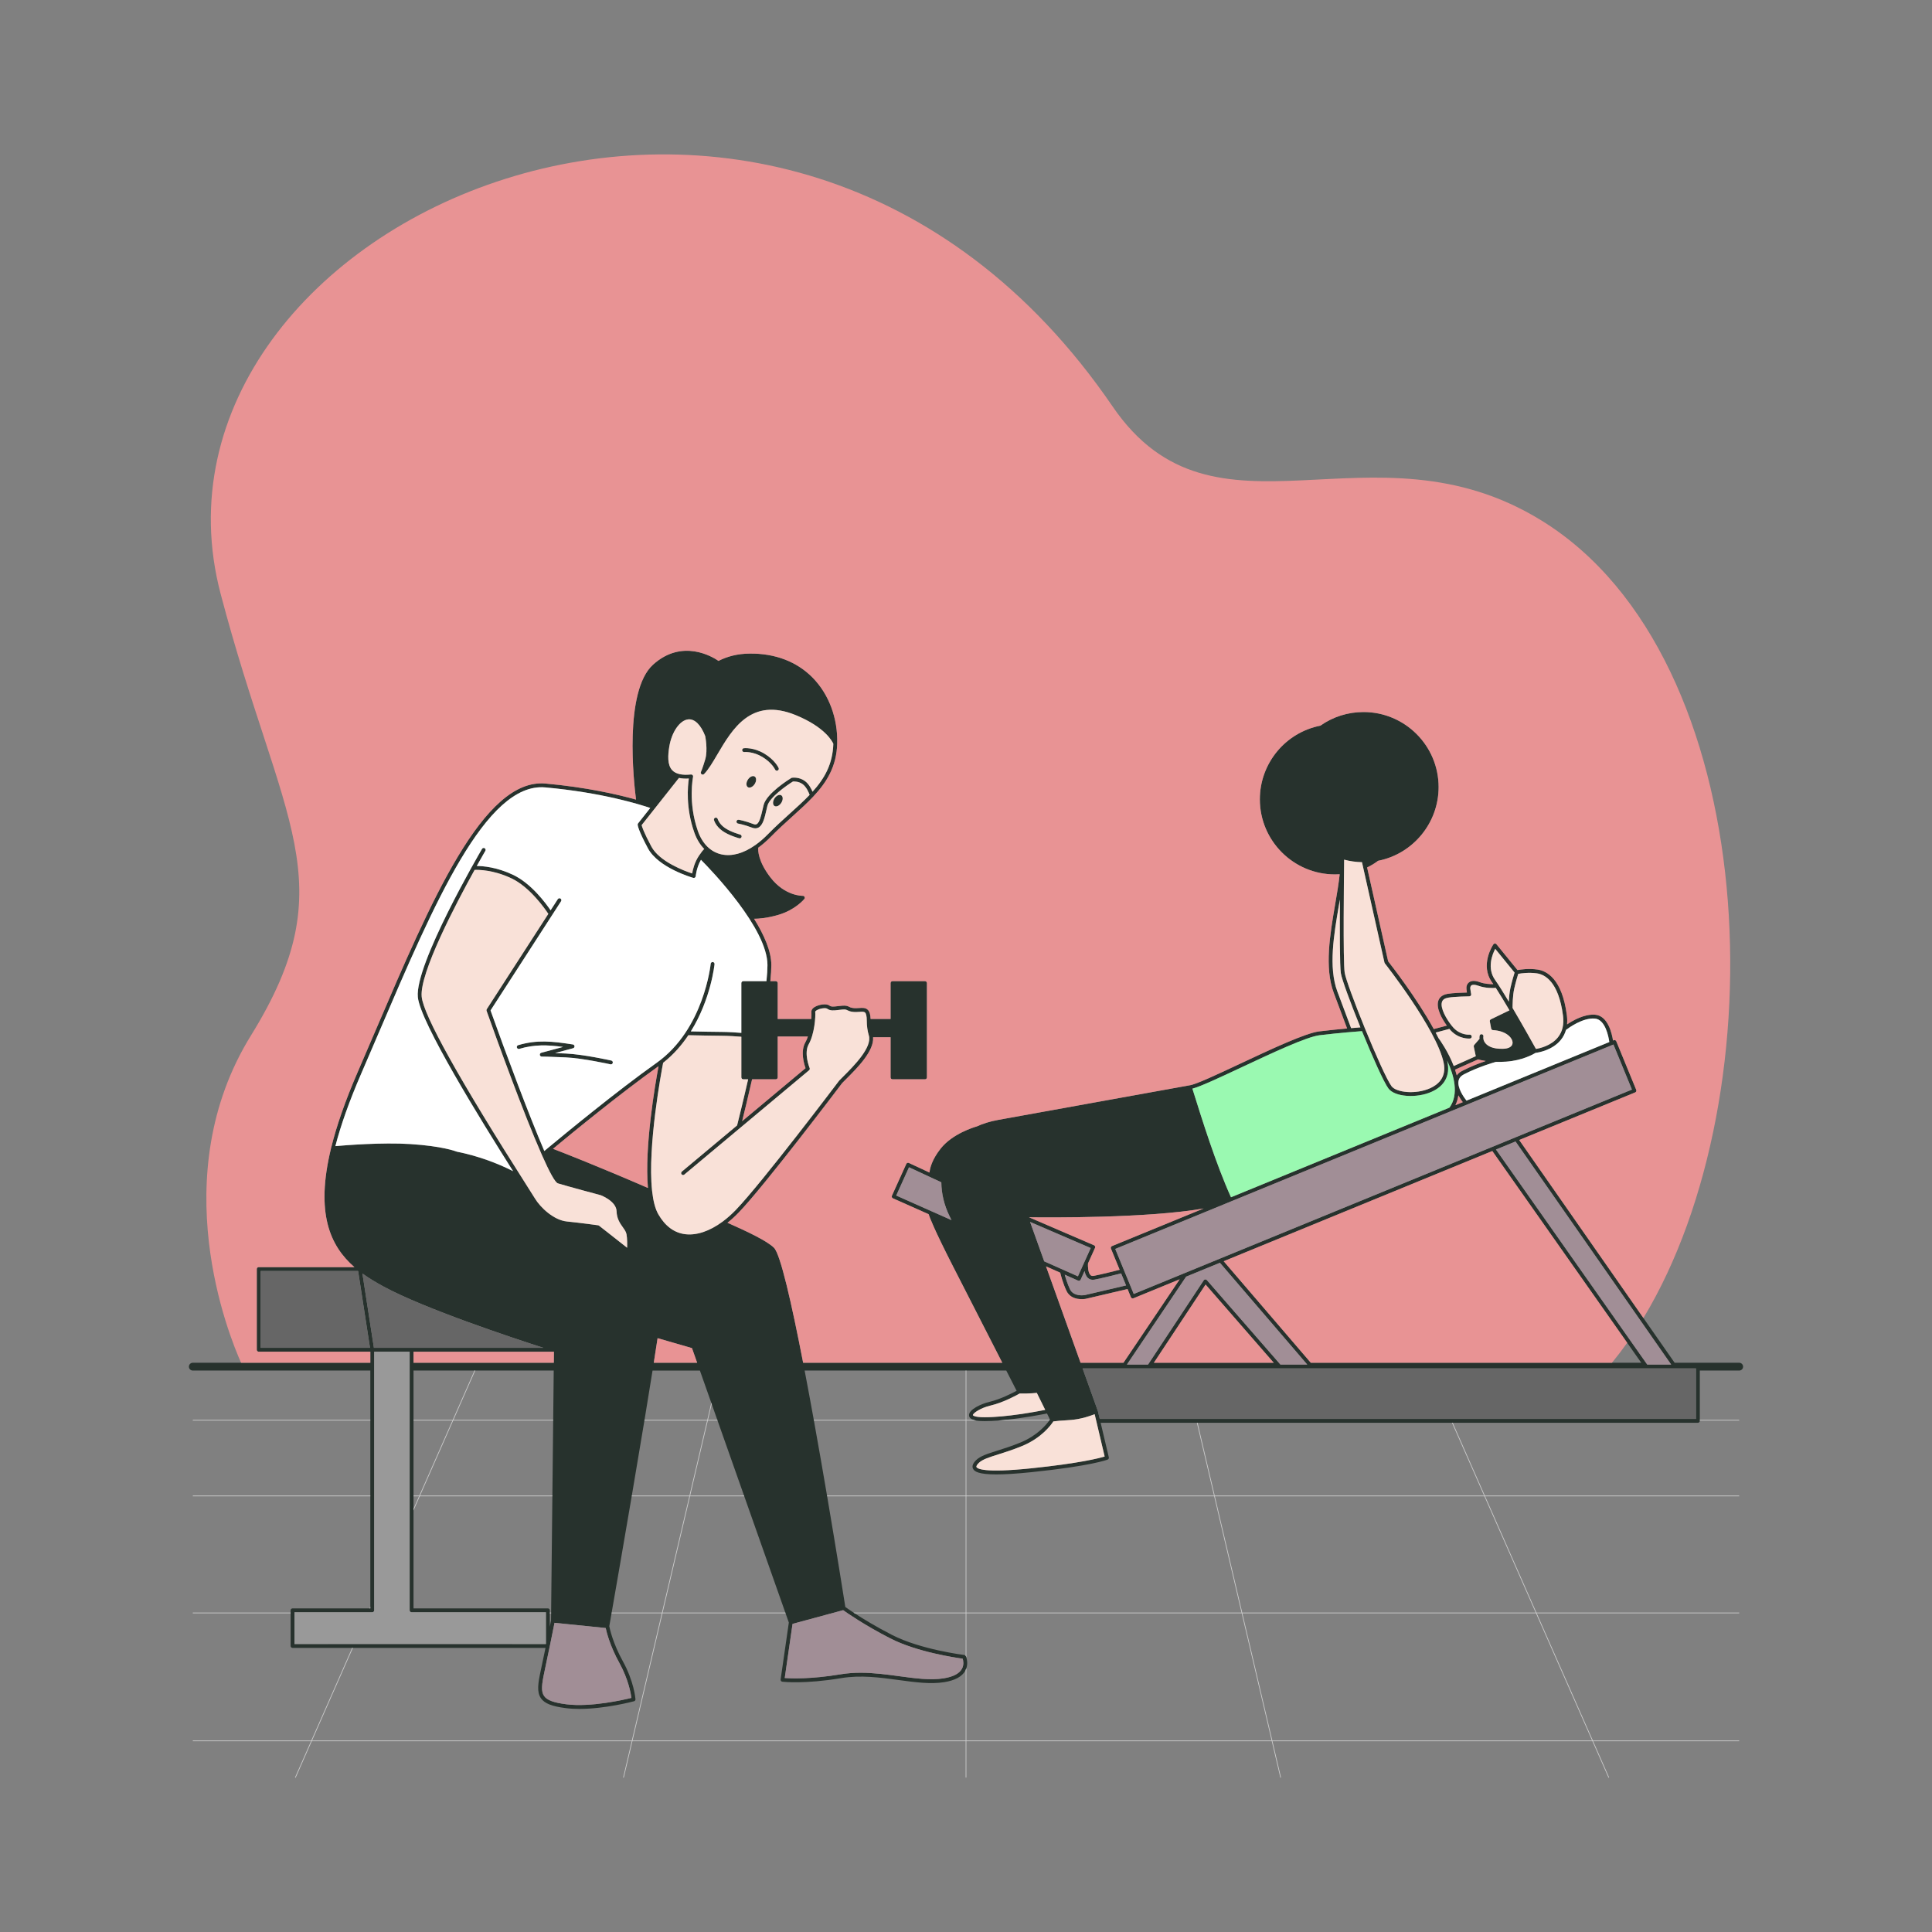 <?xml version="1.0" standalone="no"?>
<svg version="1.1" id="Layer_1" xmlns:cc="http://creativecommons.org/ns#" xmlns:dc="http://purl.org/dc/elements/1.1/" xmlns:rdf="http://www.w3.org/1999/02/22-rdf-syntax-ns#" xmlns:svg="http://www.w3.org/2000/svg" xmlns="http://www.w3.org/2000/svg" xmlns:xlink="http://www.w3.org/1999/xlink" x="0px" y="0px" viewBox="0 0 595.2 595.2" enable-background="new 0 0 595.2 595.2" xml:space="preserve">
<rect x="0" y="0" width="595.2" height="595.2" fill="#808080" stroke="none"/>
<path id="color_x5F_1" fill="#27322d" d="M238.591,245.986c0.579-0.907,1.521-1.342,2.102-0.971l0,0
	c0.581,0.372,0.583,1.408,0.004,2.315s-1.521,1.342-2.102,0.971C238.014,247.93,238.012,246.894,238.591,245.986z M537.005,421.032
	c0,0.663-0.537,1.2-1.2,1.2h-12.136v15.184v0.217v0.091c0,0.329-0.267,0.596-0.596,0.596h-75.525h-0.236h-78.369h-0.222h-29.637
	l2.516,10.651c0.068,0.288-0.086,0.582-0.361,0.69c-0.204,0.08-5.206,1.99-23.441,3.873c-4.771,0.493-8.278,0.692-10.859,0.692
	c-5.44,0-6.772-0.885-7.188-1.771c-0.358-0.764-0.035-1.646,0.963-2.622c1.303-1.276,3.493-1.967,6.523-2.922
	c2.079-0.655,4.435-1.397,7.173-2.523c5.128-2.107,7.89-5.429,8.839-6.756c0.057-0.08,0.108-0.152,0.152-0.217
	c0.023-0.034,0.051-0.073,0.07-0.103l-0.919-1.86c-1.584,0.32-7.06,1.38-12.665,1.963c-0.788,0.082-1.579,0.157-2.362,0.217
	c-1.457,0.111-2.886,0.178-4.221,0.178c-0.817,0-1.748-0.032-2.571-0.178c-0.309-0.055-0.602-0.125-0.868-0.217
	c-0.726-0.25-1.25-0.653-1.325-1.302c-0.22-1.906,3.991-3.705,6.293-4.244c3.404-0.796,7.065-2.695,8.365-3.406
	c-0.49-0.958-1.644-3.213-3.189-6.231h-12.301h-0.216h-49.604c0.941,4.916,1.888,10.036,2.818,15.184
	c0.013,0.072,0.026,0.145,0.039,0.217c1.418,7.858,2.794,15.774,4.044,23.12c0.012,0.073,0.024,0.144,0.037,0.217
	c2.963,17.434,5.207,31.614,5.599,34.098c0.364,0.261,1.237,0.877,2.534,1.73c0.11,0.072,0.214,0.141,0.33,0.217
	c2.521,1.644,6.49,4.081,11.504,6.657c8.845,4.545,22.158,6.17,22.291,6.187c0.172,0.02,0.313,0.126,0.409,0.267
	c0.019,0.028,0.048,0.046,0.062,0.077c0.01,0.022,0.077,0.173,0.153,0.414c0.204,0.64,0.475,1.941,0,3.331
	c-0.058,0.169-0.134,0.34-0.216,0.511c-0.031,0.065-0.047,0.129-0.082,0.194c-0.994,1.85-3.199,3.055-6.553,3.582
	c-4.223,0.665-8.953,0.022-13.959-0.658c-5.761-0.782-11.718-1.593-17.725-0.592c-11.348,1.893-17.89,1.135-18.164,1.103
	c-0.159-0.02-0.303-0.102-0.401-0.229c-0.097-0.128-0.139-0.289-0.117-0.447l2.529-17.548l-1.005-2.849l-0.076-0.217l-12.645-35.828
	l-0.077-0.217l-8.16-23.12l-0.076-0.217l-1.718-4.869l-0.133-0.377l-3.507-9.938h-14.589c-0.751,4.715-1.589,9.858-2.469,15.184
	c-0.012,0.072-0.024,0.145-0.036,0.217c-1.253,7.579-2.589,15.518-3.881,23.12c-0.012,0.072-0.024,0.145-0.037,0.217
	c-2.586,15.214-4.987,29.033-6.172,35.828c-0.013,0.072-0.026,0.146-0.038,0.217c-0.362,2.075-0.605,3.463-0.696,3.983
	c0.134,0.697,1.073,5.162,4.165,10.763c3.472,6.289,3.888,11.505,3.904,11.725c0.021,0.284-0.164,0.544-0.439,0.618
	c-0.419,0.112-8.927,2.367-16.85,2.367c-1.402,0-2.786-0.071-4.104-0.236c-4.341-0.546-6.575-1.423-7.712-3.025
	c-1.367-1.929-0.901-4.733-0.093-8.486c0.502-2.33,1.015-4.787,1.48-7.048h-59.327h-0.236H90.126c-0.329,0-0.595-0.267-0.595-0.596
	v-10.064v-0.217v-0.697c0-0.329,0.267-0.596,0.595-0.596h23.731h0.23v-0.522V460.97v-0.217v-23.12v-0.217v-15.184H59.395
	c-0.663,0-1.2-0.537-1.2-1.2s0.537-1.2,1.2-1.2h14.876h39.817v-3.406H79.705c-0.329,0-0.595-0.267-0.595-0.596v-24.865
	c0-0.329,0.267-0.596,0.595-0.596h29.476c-7.519-6.537-12.044-16.616-7.215-36.541c0-0.002,0-0.004,0-0.006
	c-0.014-0.143,0.023-0.278,0.097-0.389c1.622-6.568,4.25-14.193,8.109-23.103c1.875-4.327,3.727-8.658,5.563-12.95
	c17.092-39.957,33.222-77.723,52.325-75.987c12.55,1.125,22.234,3.362,27.883,4.939c-0.704-5.493-3.778-33.429,5.254-41.576
	c9.001-8.12,18.371-2.382,20.159-1.149c2.64-1.359,5.801-2.222,9.576-2.253c7.9-0.099,14.603,2.506,19.438,7.433
	c5.006,5.102,7.759,12.483,7.554,20.254c0,0.01,0,0.021-0.001,0.031c-0.192,7.001-3.173,11.855-7.353,16.313
	c-0.024,0.031-0.051,0.061-0.082,0.087c-1.917,2.036-4.083,3.99-6.345,6.033c-2.18,1.968-4.435,4.004-6.683,6.293
	c-1.274,1.297-2.566,2.417-3.86,3.353c-0.075,0.845-0.069,4.196,3.757,9.163c4.461,5.791,9.899,5.669,9.954,5.667
	c0.229-0.015,0.449,0.121,0.554,0.33c0.104,0.209,0.076,0.459-0.071,0.641c-0.111,0.136-2.775,3.36-7.992,4.894
	c-3.417,1.005-6.059,1.196-7.491,1.207c3.055,4.902,5.319,9.98,5.319,14.267c0,1.334-0.104,2.999-0.308,4.953h1.675
	c0.329,0,0.595,0.267,0.595,0.596v11.052h10.339c0.075-0.962,0.079-1.728,0.039-2.111c-0.045-0.436,0.112-1.075,1.116-1.644
	c1.148-0.65,3.453-1.118,4.452-0.37c0.538,0.403,1.28,0.334,2.542,0.178c0.417-0.052,0.868-0.107,1.355-0.145
	c1.203-0.092,1.637,0.074,2.166,0.34c0.267,0.134,0.542,0.272,1.165,0.364c0.665,0.097,1.296,0.053,1.907,0.01
	c0.995-0.069,1.935-0.137,2.639,0.519c0.567,0.528,0.851,1.421,0.901,2.859h6.152v-11.052c0-0.329,0.267-0.596,0.595-0.596h10.01
	c0.329,0,0.595,0.267,0.595,0.596v29.04c0,0.329-0.267,0.596-0.595,0.596h-10.01c-0.329,0-0.595-0.267-0.595-0.596v-12.354h-5.386
	c0.359,4.224-4.97,9.55-8.244,12.82c-0.499,0.499-0.943,0.942-1.302,1.318c-0.821,1.087-23.891,31.597-31.866,39.864
	c-1.127,1.169-2.282,2.219-3.45,3.143c6.288,2.786,12.232,5.614,14.339,7.72c1.983,1.983,5.407,17.016,8.973,35.413h61.355
	c-4.432-8.663-11.028-21.561-15.306-29.946c-5.706-11.183-7.078-14.843-7.394-15.83l-11.006-4.894
	c-0.145-0.064-0.258-0.184-0.314-0.332c-0.057-0.148-0.052-0.312,0.014-0.457l4.432-9.804c0.065-0.145,0.186-0.258,0.335-0.312
	c0.149-0.057,0.314-0.05,0.458,0.018l6.354,2.953c0.129-1.352,0.759-3.97,3.404-7.336c3.641-4.632,10.329-6.634,11.184-6.875
	c1.832-0.842,3.98-1.533,6.5-1.989l59.03-10.674c0.021-0.004,0.044-0.007,0.066-0.009c1.955-0.279,8.532-3.365,15.491-6.632
	c9.454-4.437,20.171-9.466,24.404-9.972c3.227-0.386,6.228-0.683,8.576-0.894l-4.115-10.972c-2.911-7.76-1.146-18.06,0.41-27.147
	c0.569-3.322,1.109-6.474,1.42-9.39c-0.488,0.031-0.979,0.046-1.466,0.046c-12.755,0-23.133-10.377-23.133-23.132
	c0-11.048,7.835-20.572,18.648-22.696c3.905-2.747,8.499-4.198,13.293-4.198c12.755,0,23.133,10.377,23.133,23.132
	c0,10.989-7.81,20.528-18.569,22.681l-0.069,0.014c-1.065,0.803-2.179,1.478-3.389,2.054l6.479,28.917
	c1.002,1.276,8.902,11.43,14.061,20.873l4.014-1.071c-1.463-2.019-3.386-5.36-2.62-7.666c0.26-0.783,0.962-1.786,2.825-2.11
	c1.654-0.287,4.625-0.382,5.992-0.412c-0.044-0.262-0.094-0.598-0.144-1.011c-0.104-0.872,0.17-1.638,0.754-2.102
	c0.741-0.586,1.841-0.623,3.278-0.103c1.571,0.569,3.217,0.653,4.234,0.63c-0.136-0.198-0.266-0.384-0.389-0.556
	c-3.805-5.318,0.233-11.432,0.407-11.689c0.104-0.156,0.278-0.253,0.467-0.262c0.187-0.01,0.369,0.073,0.488,0.219l6.48,7.955
	c0.918-0.172,3.423-0.55,6.139-0.166c2.755,0.387,7.596,2.73,9.066,14.066c0.129,0.999,0.149,1.946,0.061,2.839
	c1.807-1.218,5.325-3.231,8.618-2.986c4.003,0.296,5.223,5.846,5.543,7.956l0.232-0.096c0.146-0.06,0.31-0.061,0.455,0.002
	c0.146,0.061,0.262,0.177,0.321,0.323l6.146,14.979c0.125,0.304-0.021,0.651-0.325,0.776l-35.729,14.659l38.265,54.847l9.615,13.781
	h19.897C536.468,419.832,537.005,420.369,537.005,421.032z M293.126,375.885l-0.55-1.113c-1.691-3.424-2.555-7.051-2.58-10.538
	l-9.954-4.626l-3.937,8.71l10.682,4.749c0.02,0.008,0.039,0.017,0.058,0.026L293.126,375.885z M231.7,332.503
	c-1.289,5.667-2.458,10.451-3.07,12.91l19.54-16.338c-0.46-1.272-1.639-5.161-0.061-7.957c0.304-0.537,0.562-1.146,0.782-1.791
	h-9.301v12.58c0,0.329-0.267,0.596-0.595,0.596H231.7z M207.106,237.296c1.096,1.155,3.036,1.59,5.766,1.299
	c0.021-0.002,0.042-0.003,0.063-0.003c0.167,0,0.328,0.071,0.442,0.196c0.127,0.142,0.18,0.336,0.141,0.522
	c-0.017,0.078-1.614,7.903,1.489,16.724c1.368,3.889,3.938,6.435,7.234,7.168c3.194,0.71,6.788-0.287,10.408-2.835
	c0.031-0.027,0.065-0.052,0.102-0.072c1.289-0.917,2.579-2.029,3.857-3.331c2.273-2.315,4.542-4.363,6.735-6.343
	c2.2-1.986,4.262-3.848,6.077-5.743c-0.249-0.698-0.946-2.392-2.1-3.267c-1.213-0.919-2.645-0.882-3.043-0.847
	c-2.08,1.283-7.229,4.929-7.866,7.512c-0.105,0.428-0.205,0.862-0.304,1.292c-0.549,2.39-1.068,4.647-2.441,5.378
	c-0.572,0.304-1.226,0.317-1.945,0.041c-2.502-0.963-4.312-1.265-4.331-1.268c-0.324-0.053-0.544-0.358-0.492-0.683
	c0.053-0.324,0.356-0.548,0.683-0.492c0.078,0.012,1.941,0.321,4.567,1.332c0.517,0.199,0.794,0.105,0.958,0.019
	c0.894-0.476,1.375-2.569,1.84-4.594c0.1-0.436,0.201-0.876,0.308-1.311c0.892-3.619,8.097-8.058,8.508-8.309
	c0.032-0.021,0.067-0.038,0.104-0.052c0.047-0.018,0.095-0.03,0.143-0.036c0.238-0.032,2.272-0.265,4.029,1.066
	c1.146,0.868,1.889,2.3,2.284,3.247c3.715-4.109,6.206-8.502,6.405-14.764c-0.289-0.674-2.492-5.127-11.622-8.85
	c-13.686-5.581-19.466,4.243-24.111,12.136c-1.457,2.475-2.714,4.612-4.077,6.021c-0.205,0.212-0.533,0.241-0.772,0.072
	c-0.24-0.17-0.32-0.489-0.188-0.752c0.003-0.007,0.447-0.925,1.311-3.851c0.848-2.874-0.004-7.117-0.012-7.16
	c-1.362-3.492-3.245-5.345-5.245-5.139c-2.593,0.273-5.1,3.912-5.831,8.462C205.782,232.568,205.526,235.631,207.106,237.296z
	 M197.673,254.199c0.116,0.494,0.643,2.198,2.997,6.601c2.504,4.685,10.252,7.534,12.572,8.297c0.187-1.142,0.709-3.422,2.097-5.49
	c0.004-0.006,0.008-0.012,0.012-0.018c0.723-1.074,1.229-1.693,1.604-2.045c-1.301-1.325-2.344-3.049-3.071-5.114
	c-2.676-7.607-2.009-14.339-1.667-16.584c-1.143,0.069-2.159,0.008-3.047-0.186l-7.381,9.333c-0.007,0.009-0.014,0.019-0.021,0.027
	L197.673,254.199z M126.407,352.457c9.807,0.627,13.934,2.186,14.338,2.347c6.328,1.252,12.572,3.559,17.316,6.003
	c-10.006-15.826-28.599-45.871-29.336-53.635c-0.957-10.072,18.925-44.195,19.772-45.643c0.165-0.283,0.529-0.38,0.814-0.213
	c0.284,0.166,0.379,0.53,0.213,0.814c-0.045,0.078-1.077,1.847-2.645,4.661c1.907,0.003,6.096,0.33,11.132,2.698
	c5.641,2.652,10.14,8.775,11.616,10.958l2.226-3.446c0.178-0.276,0.546-0.355,0.823-0.177c0.276,0.178,0.355,0.547,0.177,0.823
	l-2.709,4.194c-0.009,0.014-0.018,0.028-0.027,0.042L151.12,311.29c4.798,13.434,11.861,32.323,16.571,43.307
	c0.278-0.233,0.647-0.541,1.097-0.915c0.017-0.017,0.035-0.031,0.054-0.046c5.249-4.368,21.177-17.493,33.458-26.212
	c14.591-10.359,16.627-30.311,16.646-30.511c0.031-0.327,0.324-0.564,0.648-0.537c0.327,0.031,0.568,0.321,0.537,0.648
	c-0.014,0.148-1.099,10.787-7.303,20.723c2.239,0.047,7.543,0.156,9.53,0.156c1.982,0,4.781,0.201,6.032,0.299v-15.335
	c0-0.329,0.267-0.596,0.595-0.596h7.138c0.208-1.967,0.314-3.631,0.314-4.953c0-11.283-17.233-29.164-20.488-32.439
	c-1.396,2.432-1.614,5.017-1.616,5.045c-0.014,0.178-0.107,0.34-0.253,0.442c-0.147,0.103-0.332,0.134-0.503,0.083
	c-0.438-0.125-10.776-3.137-13.957-9.089c-3.017-5.644-3.169-7.095-3.169-7.329c0-0.134,0.045-0.264,0.128-0.369l3.75-4.742
	c-3.044-1.041-14.895-4.776-32.376-6.342c-18.231-1.614-34.206,35.722-51.124,75.269c-1.837,4.295-3.69,8.627-5.565,12.955
	c-3.722,8.592-6.304,15.949-7.943,22.291C106.434,352.816,117.753,351.902,126.407,352.457z M113.988,415.234l-3.663-23.674H80.3
	v23.674H113.988z M115.193,415.234h52.223c-9.774-3.145-36.64-12.056-49.228-18.874c-2.26-1.224-4.475-2.532-6.537-4.027
	L115.193,415.234z M169.379,496.101v0.697v0.217v4.134c0.206-1.026,0.343-1.717,0.38-1.907l0.024-2.227l0.002-0.217l0.386-35.828
	l0.002-0.217l0.249-23.12l0.002-0.217l0.164-15.184h-24.181h-0.236h-18.777v15.184v0.217v23.12v0.217v3.839v0.535v30.161h41.389
	C169.113,495.505,169.379,495.771,169.379,496.101z M170.615,419.832l0.037-3.406h-43.257v3.406H170.615z M168.189,506.483v-9.787
	H126.8c-0.329,0-0.595-0.267-0.595-0.596v-79.675h-10.927V496.1c0,0.329-0.267,0.596-0.595,0.596H90.721v9.787L168.189,506.483
	L168.189,506.483z M186.599,501.55l-15.766-1.601c-0.389,1.954-1.786,8.938-3.095,15.023c-0.86,3.996-1.095,6.145-0.1,7.547
	c0.91,1.283,2.97,2.041,6.889,2.533c7.536,0.945,17.662-1.393,20.001-1.974c-0.19-1.427-0.962-5.778-3.702-10.742
	C187.932,507.094,186.884,502.897,186.599,501.55z M193.011,380.248c-0.14-0.766-0.607-1.422-1.148-2.182
	c-0.822-1.155-1.846-2.593-1.91-4.906c-0.087-3.149-4.86-4.938-4.908-4.956c-0.05-0.011-10.092-2.696-13.166-3.638
	c-0.887-0.272-2.679-3.657-4.892-8.648c-0.055-0.074-0.09-0.156-0.106-0.241c-5.619-12.729-13.871-35.546-16.98-44.263
	c-0.062-0.175-0.04-0.368,0.061-0.523l18.961-29.351c-1.011-1.536-5.684-8.278-11.417-10.974
	c-5.551-2.609-10.106-2.622-11.295-2.567c-5.772,10.437-16.988,31.806-16.299,39.06c0.542,5.71,11.606,25.555,32.886,58.983
	c1.067,1.678,1.781,2.799,2.02,3.196c1.615,2.684,5.722,6.649,9.796,7.062c4.409,0.445,9.598,1.172,9.649,1.179
	c0.104,0.015,0.202,0.057,0.285,0.121l2.522,1.972c2.263,1.767,4.308,3.363,6.13,4.828
	C193.239,383.241,193.243,381.522,193.011,380.248z M199.614,365.981c-1.109-12.658,2.229-31.947,3.269-37.512
	c-11.691,8.312-26.659,20.586-32.521,25.452C173.484,355.118,184.072,359.242,199.614,365.981z M214.774,419.832l-1.593-4.515
	l-10.595-3.063c-0.351,2.325-0.746,4.871-1.173,7.578H214.774z M222.668,376.311c1.365-1.015,2.719-2.212,4.039-3.58
	c7.987-8.28,31.31-39.143,31.787-39.775c0.01-0.014,0.021-0.027,0.033-0.04c0.007-0.009,0.015-0.017,0.022-0.024
	c0.367-0.386,0.825-0.844,1.34-1.358c3.104-3.102,8.881-8.875,7.775-12.533c-0.423-1.4-0.638-2.943-0.638-4.586
	c0-1.318-0.179-2.154-0.531-2.482c-0.309-0.287-0.863-0.263-1.743-0.202c-0.643,0.047-1.371,0.097-2.164-0.02
	c-0.813-0.119-1.208-0.318-1.526-0.478c-0.349-0.176-0.58-0.29-1.54-0.217c-0.468,0.035-0.899,0.089-1.3,0.139
	c-1.316,0.165-2.454,0.305-3.401-0.406c-0.382-0.286-2.048-0.172-3.15,0.452c-0.406,0.23-0.525,0.427-0.519,0.485
	c0.156,1.505-0.225,6.864-2.006,10.02c-1.549,2.743,0.184,7.088,0.277,7.315c0.104,0.236,0.045,0.521-0.163,0.696l-38.438,32.139
	c-0.252,0.21-0.628,0.176-0.838-0.075c-0.211-0.252-0.178-0.628,0.075-0.839l17.018-14.229c0.276-1.093,1.733-6.885,3.402-14.209
	h-1.495c-0.329,0-0.595-0.267-0.595-0.596v-12.511c-1.185-0.093-4.066-0.302-6.032-0.302c-2.274,0-8.85-0.141-10.291-0.173
	c-2.047,3.052-4.593,5.995-7.771,8.495c-0.481,2.489-4.858,25.699-3.417,39.328c0.027,0.081,0.037,0.167,0.027,0.254
	c0.329,2.934,0.935,5.408,1.918,7.109c2.105,3.645,4.892,5.702,8.284,6.117c3.499,0.428,7.499-0.936,11.421-3.813
	C222.571,376.371,222.618,376.337,222.668,376.311z M244.164,500.275l-2.404,16.684c1.872,0.137,7.983,0.39,17.218-1.148
	c2.072-0.346,4.129-0.483,6.169-0.483c4.046,0,8.022,0.541,11.911,1.069c4.917,0.668,9.562,1.299,13.614,0.662
	c2.958-0.466,4.87-1.461,5.683-2.958c0.67-1.236,0.399-2.536,0.223-3.107c-2.227-0.299-14.125-2.047-22.329-6.263
	c-7.961-4.091-13.332-7.845-14.493-8.677L244.164,500.275z M466.899,351.667l-6.025,2.473l46.598,66.243h7.368L466.899,351.667z
	 M394.463,420.383h8.264l-26.898-31.35l-10.413,4.272l-18.24,27.077h6.511l17.166-25.961c0.103-0.155,0.271-0.254,0.457-0.266
	c0.183-0.02,0.366,0.062,0.488,0.203L394.463,420.383z M371.413,395.731l-15.936,24.101h36.928L371.413,395.731z M403.822,419.832
	h92.782h9.025l-4.33-6.156l-41.555-59.073l-82.755,33.953L403.822,419.832z M496.641,321.964l-117.466,48.194
	c-0.012,0.006-0.023,0.011-0.036,0.015l-35.556,14.589l4.689,11.429c0.003,0.006,0.006,0.013,0.009,0.02l0.997,2.43l15.484-6.354
	c0.022-0.011,0.046-0.021,0.069-0.028l10.916-4.479c0.018-0.009,0.035-0.016,0.053-0.022l83.897-34.422
	c0.021-0.011,0.045-0.02,0.067-0.027l7.107-2.917c0.011-0.004,0.021-0.009,0.031-0.013l35.851-14.709l-5.694-13.878l-0.38,0.156
	C496.667,321.953,496.654,321.959,496.641,321.964z M328.019,392.701c0.291,1.068,0.811,2.741,1.591,4.437
	c1.129,2.452,4.482,1.863,4.623,1.838l12.678-2.969l-1.521-3.71c-1.472,0.376-5.812,1.472-8.207,1.928
	c-0.786,0.147-1.479-0.024-2.008-0.503c-0.581-0.524-0.888-1.346-1.046-2.158l-1.207,2.67c-0.134,0.298-0.484,0.431-0.784,0.299
	L328.019,392.701z M332.08,393.204l3.938-8.713l-18.673-8.043l4.352,12.14L332.08,393.204z M450.431,329.931
	c2.644-1.371,5.335-2.399,7.293-3.065c-1.184-0.175-1.984-0.386-2.355-0.496l-7.099,3.165c0.195,0.578,0.373,1.167,0.526,1.762
	C449.183,330.751,449.729,330.295,450.431,329.931z M448.379,340.479l2.267-0.931c-0.373-0.491-0.893-1.229-1.364-2.095
	C449.134,338.497,448.845,339.514,448.379,340.479z M482.45,317.283c-0.317,1.12-0.838,2.135-1.56,3.036
	c-2.606,3.257-6.957,3.941-7.826,4.048c-0.691,0.425-4.088,2.358-9.088,2.7c-1.135,0.078-2.174,0.091-3.108,0.065
	c-0.68,0.186-5.36,1.506-9.889,3.854c-0.936,0.485-1.47,1.14-1.634,2c-0.421,2.221,1.683,5.127,2.445,6.091l43.998-18.052
	c-0.218-1.585-1.201-6.992-4.492-7.235C487.595,313.51,483.3,316.635,482.45,317.283z M466.504,304.541
	c-0.508,2.229-0.519,5.267-0.514,5.986c3.144,5.344,6.357,11.109,7.196,12.619c1.155-0.186,4.683-0.951,6.78-3.577
	c1.383-1.731,1.907-3.975,1.558-6.666c-1.368-10.553-5.632-12.699-8.051-13.039c-2.528-0.356-4.9,0.001-5.747,0.156
	C467.503,300.739,466.96,302.541,466.504,304.541z M460.627,301.935c1.063,1.486,2.585,3.929,4.209,6.646
	c0.056-1.276,0.191-2.916,0.508-4.305c0.472-2.067,1.034-3.93,1.258-4.645l-5.959-7.315
	C459.768,293.983,458.004,298.27,460.627,301.935z M442.291,318.106c0.296,0.562,0.58,1.119,0.852,1.672
	c0.43,0.584,3.012,4.185,4.722,8.633l6.786-3.025l-0.621-2.953c-0.038-0.182,0.012-0.372,0.134-0.513l1.631-1.876
	c-0.035-0.317-0.026-0.635,0.028-0.942c0.057-0.323,0.364-0.546,0.689-0.482c0.323,0.057,0.54,0.365,0.482,0.689
	c-0.022,0.128-0.055,0.414,0.01,0.782c0.004,0.018,0.007,0.035,0.01,0.053c0.073,0.375,0.249,0.826,0.634,1.277
	c0.679,0.795,2.147,1.774,5.374,1.682c1.837-0.029,2.946-0.719,2.967-1.846c0.026-1.444-1.876-3.684-6.042-3.902
	c-0.274-0.015-0.503-0.215-0.554-0.484l-0.416-2.198c-0.05-0.264,0.084-0.529,0.326-0.646l5.73-2.77
	c-1.516-2.579-3.015-5.063-4.217-6.914c-0.888,0.066-3.181,0.139-5.41-0.669c-0.991-0.357-1.749-0.39-2.131-0.084
	c-0.37,0.293-0.333,0.86-0.313,1.026c0.13,1.084,0.26,1.576,0.262,1.581c0.047,0.178,0.01,0.368-0.102,0.515
	s-0.283,0.234-0.468,0.236c-0.044,0-4.464,0.05-6.52,0.407c-1.044,0.182-1.666,0.61-1.898,1.312c-0.631,1.9,1.457,5.366,2.924,7.225
	c0.026,0.027,0.05,0.057,0.07,0.089c0.219,0.272,0.422,0.508,0.598,0.693c2.164,2.288,4.818,2.087,4.927,2.083
	c0.325-0.035,0.615,0.213,0.645,0.54s-0.211,0.615-0.537,0.646c-0.132,0.013-3.321,0.274-5.899-2.45
	c-0.116-0.123-0.27-0.297-0.448-0.514L442.291,318.106z M414.26,299.646c0.286,1.884,3.082,9.421,6.192,17.063
	c0.046,0.068,0.079,0.146,0.094,0.23c3.197,7.842,6.703,15.735,8.149,17.691c1.443,1.951,7.463,2.606,11.878,0.631
	c2.427-1.086,5.122-3.324,4.188-7.822c-2.147-10.332-17.968-30.451-18.127-30.652c-0.056-0.07-0.095-0.152-0.114-0.239
	l-6.607-29.492c-0.005-0.018-0.009-0.035-0.013-0.053l-0.31-1.385c-1.895-0.039-3.733-0.306-5.491-0.775
	C414.035,269.726,413.721,296.098,414.26,299.646z M416.241,316.74c1.246-0.107,2.232-0.185,2.869-0.231
	c-3.053-7.536-5.745-14.825-6.028-16.684c-0.35-2.304-0.356-13.445-0.296-22.698c-0.101,0.595-0.203,1.196-0.308,1.803
	c-1.531,8.938-3.268,19.069-0.469,26.528L416.241,316.74z M367.348,335.389c3.115,9.981,7.308,23.325,11.888,33.458l67.311-27.617
	c3.006-4.134,1.361-10.029-0.722-14.489c0.037,0.154,0.071,0.307,0.103,0.457c0.854,4.114-0.873,7.363-4.867,9.15
	c-4.68,2.096-11.403,1.585-13.321-1.01c-1.45-1.961-4.942-9.806-8.156-17.671c-1.498,0.109-6.839,0.52-13.008,1.256
	c-4.042,0.483-14.666,5.469-24.039,9.868C375.81,331.947,369.914,334.714,367.348,335.389z M317.011,375.008l20.035,8.63
	c0.146,0.063,0.262,0.183,0.319,0.332c0.059,0.148,0.054,0.314-0.013,0.46l-2.172,4.806c-0.051,0.808-0.006,2.886,0.791,3.604
	c0.159,0.143,0.434,0.324,0.987,0.216c2.283-0.435,6.379-1.463,7.974-1.87l-2.677-6.522c-0.06-0.146-0.06-0.31,0.002-0.455
	c0.061-0.146,0.177-0.262,0.323-0.321l28.245-11.589C353.448,375.324,323.166,375.089,317.011,375.008z M322.005,434.349
	l-2.588-5.239c-0.684,0.067-2.063,0.189-3.069,0.189h-2.2c-0.831,0.473-5.03,2.792-9.044,3.731
	c-3.049,0.713-5.446,2.392-5.382,2.947c0,0.006,0.28,0.642,3.581,0.642C310.062,436.619,319.325,434.881,322.005,434.349z
	 M332.897,419.832h13.213l17.321-25.713l-14.253,5.848c-0.301,0.124-0.65-0.021-0.776-0.325l-1.034-2.52l-12.891,3.019
	c-0.205,0.038-4.431,0.794-5.95-2.505c-1.114-2.42-1.706-4.738-1.895-5.551l-4.38-1.947L332.897,419.832z M337.761,437.894
	c-0.007-0.021-0.012-0.043-0.016-0.065l-0.506-2.142c-4.275,1.603-6.557,1.741-9.18,1.901c-1.085,0.065-2.203,0.134-3.55,0.313
	c-0.685,1.062-3.597,5.102-9.647,7.589c-2.785,1.145-5.271,1.928-7.268,2.558c-2.873,0.905-4.949,1.56-6.049,2.638
	c-0.563,0.55-0.832,1.023-0.719,1.265c0.226,0.478,2.103,1.922,16.847,0.4c14.976-1.547,21.01-3.136,22.643-3.637L337.761,437.894z
	 M522.478,421.574h-6.489c-0.005,0-0.01-0.001-0.013,0h-8.806c-0.005,0-0.01-0.001-0.013,0H394.193c-0.001,0-0.001,0-0.001,0h-40.18
	c-0.003,0-0.01,0-0.015,0h-7.936c-0.004,0-0.009,0-0.015,0H333.52l4.698,13.105c0.004,0.011,0.008,0.022,0.012,0.034
	c0.005,0.016,0.009,0.03,0.012,0.046l0.56,2.368h183.675v-15.553H522.478z M159.64,321.989c-0.315,0.094-0.496,0.425-0.402,0.74
	s0.426,0.496,0.739,0.402c4.698-1.389,8.636-1.251,13.487-0.599l-6.712,1.802c-0.289,0.078-0.475,0.356-0.436,0.653
	c0.039,0.296,0.292,0.518,0.59,0.518c0.02,0,2.056,0.003,7.371,0.248c5.283,0.244,13.708,2.117,13.792,2.136
	c0.044,0.01,0.087,0.015,0.13,0.015c0.272,0,0.519-0.188,0.581-0.466c0.072-0.321-0.13-0.639-0.451-0.711
	c-0.349-0.078-8.609-1.913-13.998-2.163c-1.297-0.06-2.397-0.105-3.321-0.14l5.547-1.489c0.272-0.073,0.456-0.327,0.44-0.607
	c-0.015-0.281-0.226-0.514-0.504-0.556C170.091,320.787,165.46,320.271,159.64,321.989z M229.296,231.683
	c0.026-0.005,2.657-0.246,5.579,1.517c2.929,1.767,3.903,3.861,3.912,3.88c0.099,0.222,0.316,0.354,0.544,0.354
	c0.081,0,0.163-0.016,0.241-0.051c0.3-0.133,0.436-0.485,0.302-0.786c-0.044-0.099-1.113-2.443-4.385-4.417
	c-3.283-1.979-6.198-1.696-6.319-1.682c-0.326,0.035-0.562,0.327-0.528,0.653C228.677,231.478,228.976,231.718,229.296,231.683z
	 M222.54,255.966c2.016,1.448,5.066,2.258,5.195,2.292c0.05,0.014,0.101,0.02,0.151,0.02c0.264,0,0.505-0.177,0.575-0.444
	c0.083-0.318-0.107-0.644-0.425-0.727c-0.029-0.008-2.964-0.787-4.802-2.107c-1.726-1.239-2.116-2.65-2.119-2.66
	c-0.08-0.318-0.4-0.512-0.722-0.433c-0.319,0.08-0.513,0.403-0.433,0.722C219.979,252.702,220.438,254.457,222.54,255.966z
	 M232.498,239.222L232.498,239.222c-0.582-0.372-1.523,0.063-2.102,0.97c-0.579,0.907-0.578,1.944,0.004,2.316
	c0.582,0.371,1.523-0.063,2.102-0.971C233.082,240.63,233.08,239.594,232.498,239.222z"></path>
<path id="color_x5F_w" fill="#f9e1d8" d="M267.665,318.999c1.105,3.658-4.671,9.432-7.775,12.533
	c-0.515,0.515-0.973,0.973-1.34,1.358c-0.008,0.008-0.015,0.016-0.022,0.024c-0.011,0.013-0.022,0.026-0.033,0.04
	c-0.478,0.633-23.8,31.495-31.787,39.775c-1.32,1.368-2.674,2.565-4.039,3.58c-0.05,0.026-0.097,0.061-0.138,0.102
	c-3.922,2.878-7.922,4.241-11.421,3.813c-3.392-0.415-6.179-2.473-8.284-6.117c-0.983-1.701-1.589-4.176-1.918-7.109
	c0.01-0.087,0-0.173-0.027-0.254c-1.441-13.629,2.936-36.839,3.417-39.328c3.178-2.501,5.724-5.444,7.771-8.495
	c1.441,0.032,8.017,0.173,10.291,0.173c1.966,0,4.847,0.209,6.032,0.302v12.511c0,0.329,0.267,0.596,0.595,0.596h1.495
	c-1.669,7.324-3.125,13.116-3.402,14.209l-17.02,14.228c-0.252,0.211-0.286,0.587-0.075,0.839c0.21,0.251,0.586,0.285,0.838,0.075
	l38.438-32.139c0.208-0.175,0.267-0.46,0.163-0.696c-0.093-0.228-1.826-4.572-0.277-7.315c1.781-3.155,2.162-8.515,2.006-10.02
	c-0.006-0.059,0.112-0.255,0.519-0.485c1.102-0.624,2.769-0.738,3.15-0.452c0.947,0.711,2.085,0.571,3.401,0.406
	c0.401-0.05,0.833-0.104,1.3-0.139c0.96-0.073,1.191,0.041,1.54,0.217c0.318,0.159,0.713,0.358,1.526,0.478
	c0.793,0.116,1.521,0.066,2.164,0.02c0.88-0.061,1.434-0.085,1.743,0.202c0.352,0.328,0.531,1.164,0.531,2.482
	C267.027,316.056,267.242,317.599,267.665,318.999z M213.242,269.097c0.187-1.142,0.709-3.422,2.097-5.49
	c0.004-0.006,0.008-0.012,0.012-0.018c0.723-1.074,1.229-1.693,1.604-2.045c-1.301-1.325-2.344-3.049-3.071-5.114
	c-2.676-7.607-2.009-14.339-1.667-16.584c-1.143,0.069-2.159,0.008-3.047-0.186l-7.381,9.333c-0.007,0.009-0.014,0.019-0.021,0.027
	l-4.095,5.178c0.116,0.494,0.643,2.198,2.997,6.601C203.173,265.484,210.922,268.333,213.242,269.097z M191.863,378.066
	c-0.822-1.155-1.846-2.593-1.91-4.906c-0.087-3.149-4.86-4.938-4.908-4.956c-0.05-0.011-10.092-2.696-13.166-3.638
	c-0.887-0.272-2.679-3.657-4.892-8.648c-0.055-0.074-0.09-0.156-0.106-0.241c-5.619-12.729-13.871-35.546-16.98-44.263
	c-0.062-0.175-0.04-0.368,0.061-0.523l18.961-29.351c-1.011-1.536-5.684-8.278-11.417-10.974
	c-5.551-2.609-10.106-2.622-11.295-2.567c-5.772,10.437-16.988,31.806-16.299,39.06c0.542,5.71,11.606,25.555,32.886,58.983
	c1.067,1.678,1.781,2.799,2.02,3.196c1.615,2.684,5.722,6.649,9.796,7.062c4.409,0.445,9.598,1.172,9.649,1.179
	c0.104,0.015,0.202,0.057,0.285,0.121l2.522,1.972c2.263,1.767,4.308,3.363,6.13,4.828c0.039-1.159,0.043-2.878-0.188-4.152
	C192.872,379.482,192.404,378.826,191.863,378.066z M207.106,237.296c-1.58-1.666-1.325-4.729-0.926-7.211
	c0.731-4.551,3.238-8.189,5.831-8.462c2-0.207,3.883,1.646,5.245,5.139c0.008,0.042,0.86,4.286,0.012,7.16
	c-0.864,2.926-1.308,3.844-1.311,3.851c-0.132,0.263-0.052,0.582,0.188,0.752c0.239,0.169,0.567,0.14,0.772-0.072
	c1.362-1.409,2.62-3.546,4.077-6.021c4.646-7.893,10.426-17.717,24.111-12.136c9.13,3.723,11.333,8.176,11.622,8.85
	c-0.199,6.262-2.69,10.655-6.405,14.764c-0.395-0.947-1.138-2.379-2.284-3.247c-1.756-1.331-3.791-1.099-4.029-1.066
	c-0.048,0.006-0.096,0.018-0.143,0.036c-0.037,0.014-0.072,0.031-0.104,0.052c-0.411,0.251-7.616,4.69-8.508,8.309
	c-0.107,0.435-0.208,0.875-0.308,1.311c-0.465,2.025-0.946,4.118-1.84,4.594c-0.164,0.086-0.441,0.18-0.958-0.019
	c-2.626-1.01-4.489-1.319-4.567-1.332c-0.327-0.057-0.63,0.168-0.683,0.492c-0.053,0.325,0.167,0.63,0.492,0.683
	c0.018,0.003,1.829,0.305,4.331,1.268c0.719,0.276,1.373,0.263,1.945-0.041c1.374-0.731,1.892-2.988,2.441-5.378
	c0.099-0.43,0.199-0.864,0.304-1.292c0.637-2.583,5.787-6.229,7.866-7.512c0.398-0.035,1.83-0.073,3.043,0.847
	c1.154,0.875,1.851,2.569,2.1,3.267c-1.815,1.896-3.877,3.757-6.077,5.743c-2.193,1.98-4.461,4.028-6.735,6.343
	c-1.278,1.301-2.568,2.414-3.857,3.331c-0.036,0.02-0.07,0.044-0.102,0.072c-3.62,2.548-7.213,3.545-10.408,2.835
	c-3.297-0.733-5.866-3.279-7.234-7.168c-3.103-8.82-1.505-16.646-1.489-16.724c0.039-0.187-0.013-0.381-0.141-0.522
	c-0.114-0.125-0.274-0.196-0.442-0.196c-0.021,0-0.042,0.001-0.063,0.003C210.142,238.886,208.202,238.452,207.106,237.296z
	 M238.595,248.302c0.582,0.371,1.523-0.063,2.102-0.971c0.579-0.907,0.577-1.944-0.004-2.315l0,0
	c-0.582-0.371-1.523,0.063-2.102,0.971C238.012,246.894,238.014,247.93,238.595,248.302z M232.498,239.222L232.498,239.222
	c-0.582-0.372-1.523,0.063-2.102,0.97c-0.579,0.907-0.578,1.944,0.004,2.316c0.582,0.371,1.523-0.063,2.102-0.971
	C233.082,240.63,233.08,239.594,232.498,239.222z M228.644,231.152c0.034,0.326,0.332,0.566,0.653,0.531
	c0.026-0.005,2.657-0.246,5.579,1.517c2.929,1.767,3.903,3.861,3.912,3.88c0.099,0.222,0.316,0.354,0.544,0.354
	c0.081,0,0.163-0.016,0.241-0.051c0.3-0.133,0.436-0.485,0.302-0.786c-0.044-0.099-1.113-2.443-4.385-4.417
	c-3.283-1.979-6.198-1.696-6.319-1.682C228.845,230.533,228.609,230.826,228.644,231.152z M219.96,252.628
	c0.019,0.074,0.477,1.829,2.58,3.338c2.016,1.448,5.066,2.258,5.195,2.292c0.05,0.014,0.101,0.02,0.151,0.02
	c0.264,0,0.505-0.177,0.575-0.444c0.083-0.318-0.107-0.644-0.425-0.727c-0.029-0.008-2.964-0.787-4.802-2.107
	c-1.726-1.239-2.116-2.65-2.119-2.66c-0.08-0.318-0.4-0.512-0.722-0.433C220.075,251.986,219.881,252.309,219.96,252.628z
	 M322.005,434.349l-2.588-5.239c-0.684,0.067-2.063,0.189-3.069,0.189h-2.2c-0.831,0.473-5.03,2.792-9.044,3.731
	c-3.049,0.713-5.446,2.392-5.382,2.947c0,0.006,0.28,0.642,3.581,0.642C310.062,436.619,319.325,434.881,322.005,434.349z
	 M337.745,437.828l-0.506-2.142c-4.275,1.603-6.557,1.741-9.18,1.901c-1.085,0.065-2.203,0.134-3.55,0.313
	c-0.685,1.062-3.597,5.102-9.647,7.589c-2.785,1.145-5.271,1.928-7.268,2.558c-2.873,0.905-4.949,1.56-6.049,2.638
	c-0.563,0.55-0.832,1.023-0.719,1.265c0.226,0.478,2.103,1.922,16.847,0.4c14.976-1.547,21.01-3.136,22.643-3.637l-2.556-10.82
	C337.754,437.872,337.749,437.851,337.745,437.828z M464.836,308.581c0.056-1.276,0.191-2.916,0.508-4.305
	c0.472-2.067,1.034-3.93,1.258-4.645l-5.959-7.315c-0.875,1.667-2.639,5.954-0.016,9.618
	C461.69,303.421,463.212,305.863,464.836,308.581z M481.524,312.903c-1.368-10.553-5.632-12.699-8.051-13.039
	c-2.528-0.356-4.9,0.001-5.747,0.156c-0.224,0.719-0.767,2.521-1.223,4.521c-0.508,2.229-0.519,5.267-0.514,5.986
	c3.144,5.344,6.357,11.109,7.196,12.619c1.155-0.186,4.683-0.951,6.78-3.577C481.35,317.838,481.874,315.595,481.524,312.903z
	 M412.786,277.127c-0.101,0.595-0.203,1.196-0.308,1.803c-1.531,8.938-3.268,19.069-0.469,26.528l4.231,11.282
	c1.246-0.107,2.232-0.185,2.869-0.231c-3.053-7.536-5.745-14.825-6.028-16.684C412.732,297.521,412.726,286.38,412.786,277.127z
	 M426.634,296.787c-0.056-0.07-0.095-0.152-0.114-0.239l-6.607-29.492c-0.005-0.018-0.009-0.035-0.013-0.053l-0.31-1.385
	c-1.895-0.039-3.733-0.306-5.491-0.775c-0.063,4.883-0.378,31.254,0.161,34.802c0.286,1.884,3.082,9.421,6.192,17.063
	c0.046,0.068,0.079,0.146,0.094,0.23c3.197,7.842,6.703,15.735,8.149,17.691c1.443,1.951,7.463,2.606,11.878,0.631
	c2.427-1.086,5.122-3.324,4.188-7.822C442.613,317.107,426.793,296.989,426.634,296.787z M459.946,317.354
	c-0.274-0.015-0.503-0.215-0.554-0.484l-0.416-2.198c-0.05-0.264,0.084-0.529,0.326-0.646l5.73-2.77
	c-1.516-2.579-3.015-5.063-4.217-6.914c-0.888,0.066-3.181,0.139-5.41-0.669c-0.991-0.357-1.749-0.39-2.131-0.084
	c-0.37,0.293-0.333,0.86-0.313,1.026c0.13,1.084,0.26,1.576,0.262,1.581c0.047,0.178,0.01,0.368-0.102,0.515
	s-0.283,0.234-0.468,0.236c-0.044,0-4.464,0.05-6.52,0.407c-1.044,0.182-1.666,0.61-1.898,1.312c-0.631,1.9,1.457,5.366,2.924,7.225
	c0.026,0.027,0.05,0.057,0.07,0.089c0.219,0.272,0.422,0.508,0.598,0.693c2.164,2.288,4.818,2.087,4.927,2.083
	c0.325-0.035,0.615,0.213,0.645,0.54s-0.211,0.615-0.537,0.646c-0.132,0.013-3.321,0.274-5.899-2.45
	c-0.116-0.123-0.27-0.297-0.448-0.514l-4.224,1.128c0.296,0.562,0.58,1.119,0.852,1.672c0.43,0.584,3.012,4.185,4.722,8.633
	l6.786-3.025l-0.621-2.953c-0.038-0.182,0.012-0.372,0.134-0.513l1.631-1.876c-0.035-0.317-0.026-0.635,0.028-0.942
	c0.057-0.323,0.364-0.546,0.689-0.482c0.323,0.057,0.54,0.365,0.482,0.689c-0.022,0.128-0.055,0.414,0.01,0.782
	c0.004,0.018,0.007,0.035,0.01,0.053c0.073,0.375,0.249,0.826,0.634,1.277c0.679,0.795,2.147,1.774,5.374,1.682
	c1.837-0.029,2.946-0.719,2.967-1.846C466.015,319.812,464.112,317.573,459.946,317.354z"></path>
<path id="color_x5F_3" fill="#9af9b1" d="M446.546,341.229l-67.311,27.617c-4.58-10.133-8.772-23.477-11.888-33.458
	c2.566-0.675,8.462-3.441,15.188-6.598c9.373-4.399,19.997-9.385,24.039-9.868c6.169-0.736,11.51-1.146,13.008-1.256
	c3.214,7.865,6.706,15.71,8.156,17.671c1.918,2.595,8.642,3.105,13.321,1.01c3.994-1.787,5.722-5.036,4.867-9.15
	c-0.031-0.15-0.065-0.303-0.103-0.457C447.907,331.2,449.552,337.096,446.546,341.229z"></path>
<path id="color_x5F_4" fill="#e89394" d="M199.614,365.981c-15.542-6.739-26.13-10.863-29.253-12.06
	c5.862-4.866,20.83-17.141,32.521-25.452C201.843,334.034,198.505,353.323,199.614,365.981z M448.379,340.479l2.267-0.931
	c-0.373-0.491-0.893-1.229-1.364-2.095C449.134,338.497,448.845,339.514,448.379,340.479z M342.581,383.886l28.245-11.589
	c-17.378,3.027-47.66,2.792-53.815,2.711l20.035,8.63c0.146,0.063,0.262,0.183,0.319,0.332c0.059,0.148,0.054,0.314-0.013,0.46
	l-2.172,4.806c-0.051,0.808-0.006,2.886,0.791,3.604c0.159,0.143,0.434,0.324,0.987,0.216c2.283-0.435,6.379-1.463,7.974-1.87
	l-2.677-6.522c-0.06-0.146-0.06-0.31,0.002-0.455C342.318,384.062,342.435,383.945,342.581,383.886z M248.892,319.327h-9.301v12.58
	c0,0.329-0.267,0.596-0.595,0.596H231.7c-1.289,5.667-2.458,10.451-3.07,12.91l19.54-16.338c-0.46-1.272-1.639-5.161-0.061-7.957
	C248.414,320.581,248.672,319.972,248.892,319.327z M355.477,419.832h36.928l-20.992-24.101L355.477,419.832z M475.028,160.442
	c-52.444-32.465-100.698,10.981-132.271-35.23C240.53-24.411,37.877,68.583,67.964,182.917
	c18.729,71.173,38.709,88.655,9.34,136.104c-26.821,43.333-6.723,92.59-3.034,100.81h39.817v-3.406H79.705
	c-0.329,0-0.595-0.267-0.595-0.596v-24.865c0-0.329,0.267-0.596,0.595-0.596h29.476c-7.519-6.537-12.044-16.616-7.215-36.541
	c0-0.002,0-0.004,0-0.006c-0.014-0.143,0.023-0.278,0.097-0.389c1.622-6.568,4.25-14.193,8.109-23.103
	c1.875-4.327,3.727-8.658,5.563-12.95c17.092-39.957,33.222-77.723,52.325-75.987c12.55,1.125,22.234,3.362,27.883,4.939
	c-0.704-5.493-3.778-33.429,5.254-41.576c9.001-8.12,18.371-2.382,20.159-1.149c2.64-1.359,5.801-2.222,9.576-2.253
	c7.9-0.099,14.603,2.506,19.438,7.433c5.006,5.102,7.759,12.483,7.554,20.254c0,0.01,0,0.021-0.001,0.031
	c-0.192,7.001-3.173,11.855-7.353,16.313c-0.024,0.031-0.051,0.061-0.082,0.087c-1.917,2.036-4.083,3.99-6.345,6.033
	c-2.18,1.968-4.435,4.004-6.683,6.293c-1.274,1.297-2.566,2.417-3.86,3.353c-0.075,0.845-0.069,4.196,3.757,9.163
	c4.461,5.791,9.899,5.669,9.954,5.667c0.229-0.015,0.449,0.121,0.554,0.33c0.104,0.209,0.076,0.459-0.071,0.641
	c-0.111,0.136-2.775,3.36-7.992,4.894c-3.417,1.005-6.059,1.196-7.491,1.207c3.055,4.902,5.319,9.98,5.319,14.267
	c0,1.334-0.104,2.999-0.308,4.953h1.675c0.329,0,0.595,0.267,0.595,0.596v11.052h10.339c0.075-0.962,0.079-1.728,0.039-2.111
	c-0.045-0.436,0.112-1.075,1.116-1.644c1.148-0.65,3.453-1.118,4.452-0.37c0.538,0.403,1.28,0.334,2.542,0.178
	c0.417-0.052,0.868-0.107,1.355-0.145c1.203-0.092,1.637,0.074,2.166,0.34c0.267,0.134,0.542,0.272,1.165,0.364
	c0.665,0.097,1.296,0.053,1.907,0.01c0.995-0.069,1.935-0.137,2.639,0.519c0.567,0.528,0.851,1.421,0.901,2.859h6.152v-11.052
	c0-0.329,0.267-0.596,0.595-0.596h10.01c0.329,0,0.595,0.267,0.595,0.596v29.04c0,0.329-0.267,0.596-0.595,0.596h-10.01
	c-0.329,0-0.595-0.267-0.595-0.596v-12.354h-5.386c0.359,4.224-4.97,9.55-8.244,12.82c-0.499,0.499-0.943,0.942-1.302,1.318
	c-0.821,1.087-23.891,31.597-31.866,39.864c-1.127,1.169-2.282,2.219-3.45,3.143c6.288,2.786,12.232,5.614,14.339,7.72
	c1.983,1.983,5.407,17.016,8.973,35.413h61.355c-4.432-8.663-11.028-21.561-15.306-29.946c-5.706-11.183-7.078-14.843-7.394-15.83
	l-11.006-4.894c-0.145-0.064-0.258-0.184-0.314-0.332c-0.057-0.148-0.052-0.312,0.014-0.457l4.432-9.804
	c0.065-0.145,0.186-0.258,0.335-0.312c0.149-0.057,0.314-0.05,0.458,0.018l6.354,2.953c0.129-1.352,0.759-3.97,3.404-7.336
	c3.641-4.632,10.329-6.634,11.184-6.875c1.832-0.842,3.98-1.533,6.5-1.989l59.03-10.674c0.021-0.004,0.044-0.007,0.066-0.009
	c1.955-0.279,8.532-3.365,15.491-6.632c9.454-4.437,20.171-9.466,24.404-9.972c3.227-0.386,6.228-0.683,8.576-0.894l-4.115-10.972
	c-2.911-7.76-1.146-18.06,0.41-27.147c0.569-3.322,1.109-6.474,1.42-9.39c-0.488,0.031-0.979,0.046-1.466,0.046
	c-12.755,0-23.133-10.377-23.133-23.132c0-11.048,7.835-20.572,18.648-22.696c3.905-2.747,8.499-4.198,13.293-4.198
	c12.755,0,23.133,10.377,23.133,23.132c0,10.989-7.81,20.528-18.569,22.681l-0.069,0.014c-1.065,0.803-2.179,1.478-3.389,2.054
	l6.479,28.917c1.002,1.276,8.902,11.43,14.061,20.873l4.014-1.071c-1.463-2.019-3.386-5.36-2.62-7.666
	c0.26-0.783,0.962-1.786,2.825-2.11c1.654-0.287,4.625-0.382,5.992-0.412c-0.044-0.262-0.094-0.598-0.144-1.011
	c-0.104-0.872,0.17-1.638,0.754-2.102c0.741-0.586,1.841-0.623,3.278-0.103c1.571,0.569,3.217,0.653,4.234,0.63
	c-0.136-0.198-0.266-0.384-0.389-0.556c-3.805-5.318,0.233-11.432,0.407-11.689c0.104-0.156,0.278-0.253,0.467-0.262
	c0.187-0.01,0.369,0.073,0.488,0.219l6.48,7.955c0.918-0.172,3.423-0.55,6.139-0.166c2.755,0.387,7.596,2.73,9.066,14.066
	c0.129,0.999,0.149,1.946,0.061,2.839c1.807-1.218,5.325-3.231,8.618-2.986c4.003,0.296,5.223,5.846,5.543,7.956l0.232-0.096
	c0.146-0.06,0.31-0.061,0.455,0.002c0.146,0.061,0.262,0.177,0.321,0.323l6.146,14.979c0.125,0.304-0.021,0.651-0.325,0.776
	l-35.729,14.659l38.265,54.847C548.097,336.927,543.246,202.671,475.028,160.442z M127.396,419.832h43.22l0.037-3.406h-43.257
	C127.396,416.426,127.396,419.832,127.396,419.832z M202.586,412.254c-0.351,2.325-0.746,4.871-1.173,7.578h13.361l-1.593-4.515
	L202.586,412.254z M349.179,399.967c-0.301,0.124-0.65-0.021-0.776-0.325l-1.034-2.52l-12.891,3.019
	c-0.205,0.038-4.431,0.794-5.95-2.505c-1.114-2.42-1.706-4.738-1.895-5.551l-4.38-1.947l10.644,29.694h13.213l17.321-25.713
	L349.179,399.967z M455.368,326.369l-7.099,3.165c0.195,0.578,0.373,1.167,0.526,1.762c0.387-0.545,0.933-1.001,1.635-1.365
	c2.644-1.371,5.335-2.399,7.293-3.065C456.54,326.69,455.739,326.479,455.368,326.369z M376.989,388.557l26.833,31.275h92.782
	c1.616-1.969,3.181-4.022,4.694-6.156l-41.555-59.073L376.989,388.557z"></path>
<path id="color_x5F_5" fill="#ffffff" d="M214.333,269.924c-0.014,0.178-0.107,0.34-0.253,0.442
	c-0.147,0.103-0.332,0.134-0.503,0.083c-0.438-0.125-10.776-3.137-13.957-9.089c-3.017-5.644-3.169-7.095-3.169-7.329
	c0-0.134,0.045-0.264,0.128-0.369l3.75-4.742c-3.044-1.041-14.895-4.776-32.376-6.342c-18.231-1.614-34.206,35.722-51.124,75.269
	c-1.837,4.295-3.69,8.627-5.565,12.955c-3.722,8.592-6.304,15.949-7.943,22.291c3.114-0.278,14.433-1.192,23.086-0.638
	c9.807,0.627,13.934,2.186,14.338,2.347c6.328,1.252,12.572,3.559,17.316,6.003c-10.006-15.826-28.599-45.871-29.336-53.635
	c-0.957-10.072,18.925-44.195,19.772-45.643c0.165-0.283,0.529-0.38,0.814-0.213c0.284,0.166,0.379,0.53,0.213,0.814
	c-0.045,0.078-1.077,1.847-2.645,4.661c1.907,0.003,6.096,0.33,11.132,2.698c5.641,2.652,10.14,8.775,11.616,10.958l2.226-3.446
	c0.178-0.276,0.546-0.355,0.823-0.177c0.276,0.178,0.355,0.547,0.177,0.823l-2.709,4.194c-0.009,0.014-0.018,0.028-0.027,0.042
	L151.12,311.29c4.798,13.434,11.861,32.323,16.571,43.307c0.278-0.233,0.647-0.541,1.097-0.915c0.017-0.017,0.035-0.031,0.054-0.046
	c5.249-4.368,21.177-17.493,33.458-26.212c14.591-10.359,16.627-30.311,16.646-30.511c0.031-0.327,0.324-0.564,0.648-0.537
	c0.327,0.031,0.568,0.321,0.537,0.648c-0.014,0.148-1.099,10.787-7.303,20.723c2.239,0.047,7.543,0.156,9.53,0.156
	c1.982,0,4.781,0.201,6.032,0.299v-15.335c0-0.329,0.267-0.596,0.595-0.596h7.138c0.208-1.967,0.314-3.631,0.314-4.953
	c0-11.283-17.233-29.164-20.488-32.439C214.553,267.311,214.336,269.896,214.333,269.924z M188.779,327.438
	c-0.062,0.277-0.308,0.466-0.581,0.466c-0.043,0-0.086-0.005-0.13-0.015c-0.084-0.019-8.509-1.892-13.792-2.136
	c-5.315-0.245-7.351-0.248-7.371-0.248c-0.299,0-0.551-0.222-0.59-0.518c-0.039-0.297,0.147-0.575,0.436-0.653l6.712-1.802
	c-4.851-0.652-8.789-0.79-13.487,0.599c-0.313,0.094-0.646-0.087-0.739-0.402s0.087-0.646,0.402-0.74
	c5.82-1.719,10.452-1.202,16.853-0.217c0.278,0.042,0.489,0.274,0.504,0.556c0.016,0.28-0.168,0.534-0.44,0.607l-5.547,1.489
	c0.923,0.034,2.023,0.08,3.321,0.14c5.388,0.25,13.648,2.085,13.998,2.163C188.649,326.8,188.851,327.117,188.779,327.438z
	 M495.789,321.026l-43.998,18.052c-0.763-0.964-2.866-3.87-2.445-6.091c0.164-0.86,0.698-1.515,1.634-2
	c4.528-2.349,9.209-3.669,9.889-3.854c0.935,0.025,1.974,0.013,3.108-0.065c5-0.342,8.396-2.275,9.088-2.7
	c0.869-0.106,5.22-0.791,7.826-4.048c0.722-0.901,1.242-1.916,1.56-3.036c0.85-0.648,5.145-3.773,8.847-3.492
	C494.588,314.034,495.571,319.441,495.789,321.026z"></path>
<path id="color_x5F_6" fill="#a18e96" d="M514.84,420.383h-7.368l-46.598-66.243l6.025-2.473L514.84,420.383z M466.904,350.378
	l35.851-14.709l-5.694-13.878l-0.38,0.156c-0.014,0.006-0.026,0.012-0.04,0.017l-117.466,48.194
	c-0.012,0.006-0.023,0.011-0.036,0.015l-35.556,14.589l4.689,11.429c0.003,0.006,0.006,0.013,0.009,0.02l0.997,2.43l15.484-6.354
	c0.022-0.011,0.046-0.021,0.069-0.028l10.916-4.479c0.018-0.009,0.035-0.016,0.053-0.022l83.897-34.422
	c0.021-0.011,0.045-0.02,0.067-0.027l7.107-2.917C466.884,350.387,466.894,350.382,466.904,350.378z M337.182,394.225
	c-0.786,0.147-1.479-0.024-2.008-0.503c-0.581-0.524-0.888-1.346-1.046-2.158l-1.207,2.67c-0.134,0.298-0.484,0.431-0.784,0.299
	l-4.118-1.831c0.291,1.068,0.811,2.741,1.591,4.437c1.129,2.452,4.482,1.863,4.623,1.838l12.678-2.969l-1.521-3.71
	C343.917,392.673,339.577,393.769,337.182,394.225z M365.415,393.306l-18.24,27.077h6.511l17.166-25.961
	c0.103-0.155,0.271-0.254,0.457-0.266c0.183-0.02,0.366,0.062,0.488,0.203l22.666,26.023h8.264l-26.898-31.35L365.415,393.306z
	 M336.019,384.491l-18.673-8.043l4.352,12.14l10.383,4.616L336.019,384.491z M286.845,373.093l6.281,2.792l-0.55-1.113
	c-1.691-3.424-2.555-7.051-2.58-10.538l-9.954-4.626l-3.937,8.71l10.682,4.749C286.807,373.074,286.826,373.083,286.845,373.093z
	 M186.599,501.55l-15.766-1.601c-0.389,1.954-1.786,8.938-3.095,15.023c-0.86,3.996-1.095,6.145-0.1,7.547
	c0.91,1.283,2.97,2.041,6.889,2.533c7.536,0.945,17.662-1.393,20.001-1.974c-0.19-1.427-0.962-5.778-3.702-10.742
	C187.932,507.094,186.884,502.897,186.599,501.55z M274.249,504.73c-7.961-4.091-13.332-7.845-14.493-8.677l-15.592,4.222
	l-2.404,16.684c1.872,0.137,7.983,0.39,17.218-1.148c2.072-0.346,4.129-0.483,6.169-0.483c4.046,0,8.022,0.541,11.911,1.069
	c4.917,0.668,9.562,1.299,13.614,0.662c2.958-0.466,4.87-1.461,5.683-2.958c0.67-1.236,0.399-2.536,0.223-3.107
	C294.351,510.694,282.453,508.946,274.249,504.73z"></path>
<path id="color_x5F_7" fill="#666666" d="M110.326,391.561l3.663,23.674H80.3v-23.674H110.326z M111.65,392.333l3.543,22.901h52.223
	c-9.774-3.145-36.64-12.056-49.228-18.874C115.927,395.136,113.713,393.828,111.65,392.333z M515.988,421.574
	c-0.005,0-0.01-0.001-0.013,0h-8.806c-0.005,0-0.01-0.001-0.013,0H394.193c-0.001,0-0.001,0-0.001,0h-40.18c-0.003,0-0.01,0-0.015,0
	h-7.936c-0.004,0-0.009,0-0.015,0H333.52l4.698,13.105c0.004,0.011,0.008,0.022,0.012,0.034c0.005,0.016,0.009,0.03,0.012,0.046
	l0.56,2.368h183.675v-15.554L515.988,421.574L515.988,421.574z"></path>
<path id="color_x5F_8" fill="#999999" d="M168.189,496.696v9.787H90.721v-9.787h23.961c0.329,0,0.595-0.267,0.595-0.596v-79.675
	h10.927V496.1c0,0.329,0.267,0.596,0.595,0.596L168.189,496.696L168.189,496.696z"></path>
<path id="color_x5F_9" fill="#CCCCCC" d="M89.531,497.015H59.395v-0.217h30.136V497.015z M523.669,437.416v0.217h12.136v-0.217
	H523.669z M114.087,494.983l-0.23,0.522h0.23V494.983z M170.172,460.97l0.002-0.217H129.42l10.197-23.12h30.807l0.002-0.217h-30.714
	l6.697-15.184h-0.236l-6.696,15.184h-12.081v0.217h11.985l-10.197,23.12h-1.789v0.217h1.693l-1.693,3.839v0.535l1.929-4.374H170.172
	z M323.4,437.416h-13.514c-0.788,0.082-1.579,0.157-2.362,0.217h15.724C323.305,437.553,323.355,437.481,323.4,437.416z
	 M457.441,460.753h78.363v0.217h-78.268l15.801,35.828h62.467v0.217h-62.371l17.284,39.191h45.087v0.217h-44.991l4.926,11.169
	l-0.197,0.088l-4.965-11.257h-98.556l2.633,11.188l-0.211,0.049l-2.644-11.237h-94.092v11.213h-0.216v-11.213H194.826l-2.644,11.237
	l-0.21-0.049l2.632-11.188H96.048l-4.965,11.257l-0.197-0.088l4.926-11.169H59.395v-0.217h36.512l12.583-28.531h0.236
	l-12.583,28.531h98.511l9.22-39.191H188.4c0.012-0.07,0.025-0.145,0.038-0.217h15.487l8.429-35.828H194.61
	c0.012-0.072,0.025-0.144,0.037-0.217h17.758l5.439-23.12h-19.316c0.012-0.072,0.024-0.145,0.036-0.217h19.331l1.234-5.246
	l0.133,0.377l-1.145,4.869h2.864l0.076,0.217h-2.991l-5.439,23.12h16.59l0.077,0.217h-16.718l-8.429,35.828h37.792l0.076,0.217
	h-37.919l-9.22,39.191h102.616v-21.748c0.082-0.171,0.158-0.341,0.216-0.511v22.259h94.041l-9.22-39.191h-84.821v13.601
	c-0.077-0.241-0.143-0.392-0.153-0.414c-0.014-0.031-0.044-0.049-0.062-0.077v-13.111H263.29c-0.116-0.075-0.22-0.145-0.33-0.217
	h34.533V460.97h-42.666c-0.012-0.073-0.024-0.144-0.037-0.217h42.703v-23.12h-46.747c-0.013-0.072-0.026-0.145-0.039-0.217h46.786
	v-15.184h0.216v15.184h2.156c0.266,0.092,0.559,0.162,0.868,0.217h-3.024v23.12H374l-5.278-22.434h0.222l5.278,22.434h82.984
	l-9.893-22.434h0.236L457.441,460.753z M382.479,496.798l-8.429-35.828h-76.342v35.828H382.479z M473.197,497.015h-90.446
	l9.22,39.191h98.512L473.197,497.015z M457.301,460.97h-83.029l8.429,35.828h90.402L457.301,460.97z M114.087,460.753H59.395v0.217
	h54.692C114.087,460.97,114.087,460.753,114.087,460.753z M114.087,437.416H59.395v0.217h54.692
	C114.087,437.633,114.087,437.416,114.087,437.416z M169.784,497.015l0.002-0.217h-0.407v0.217H169.784z"></path>
</svg>